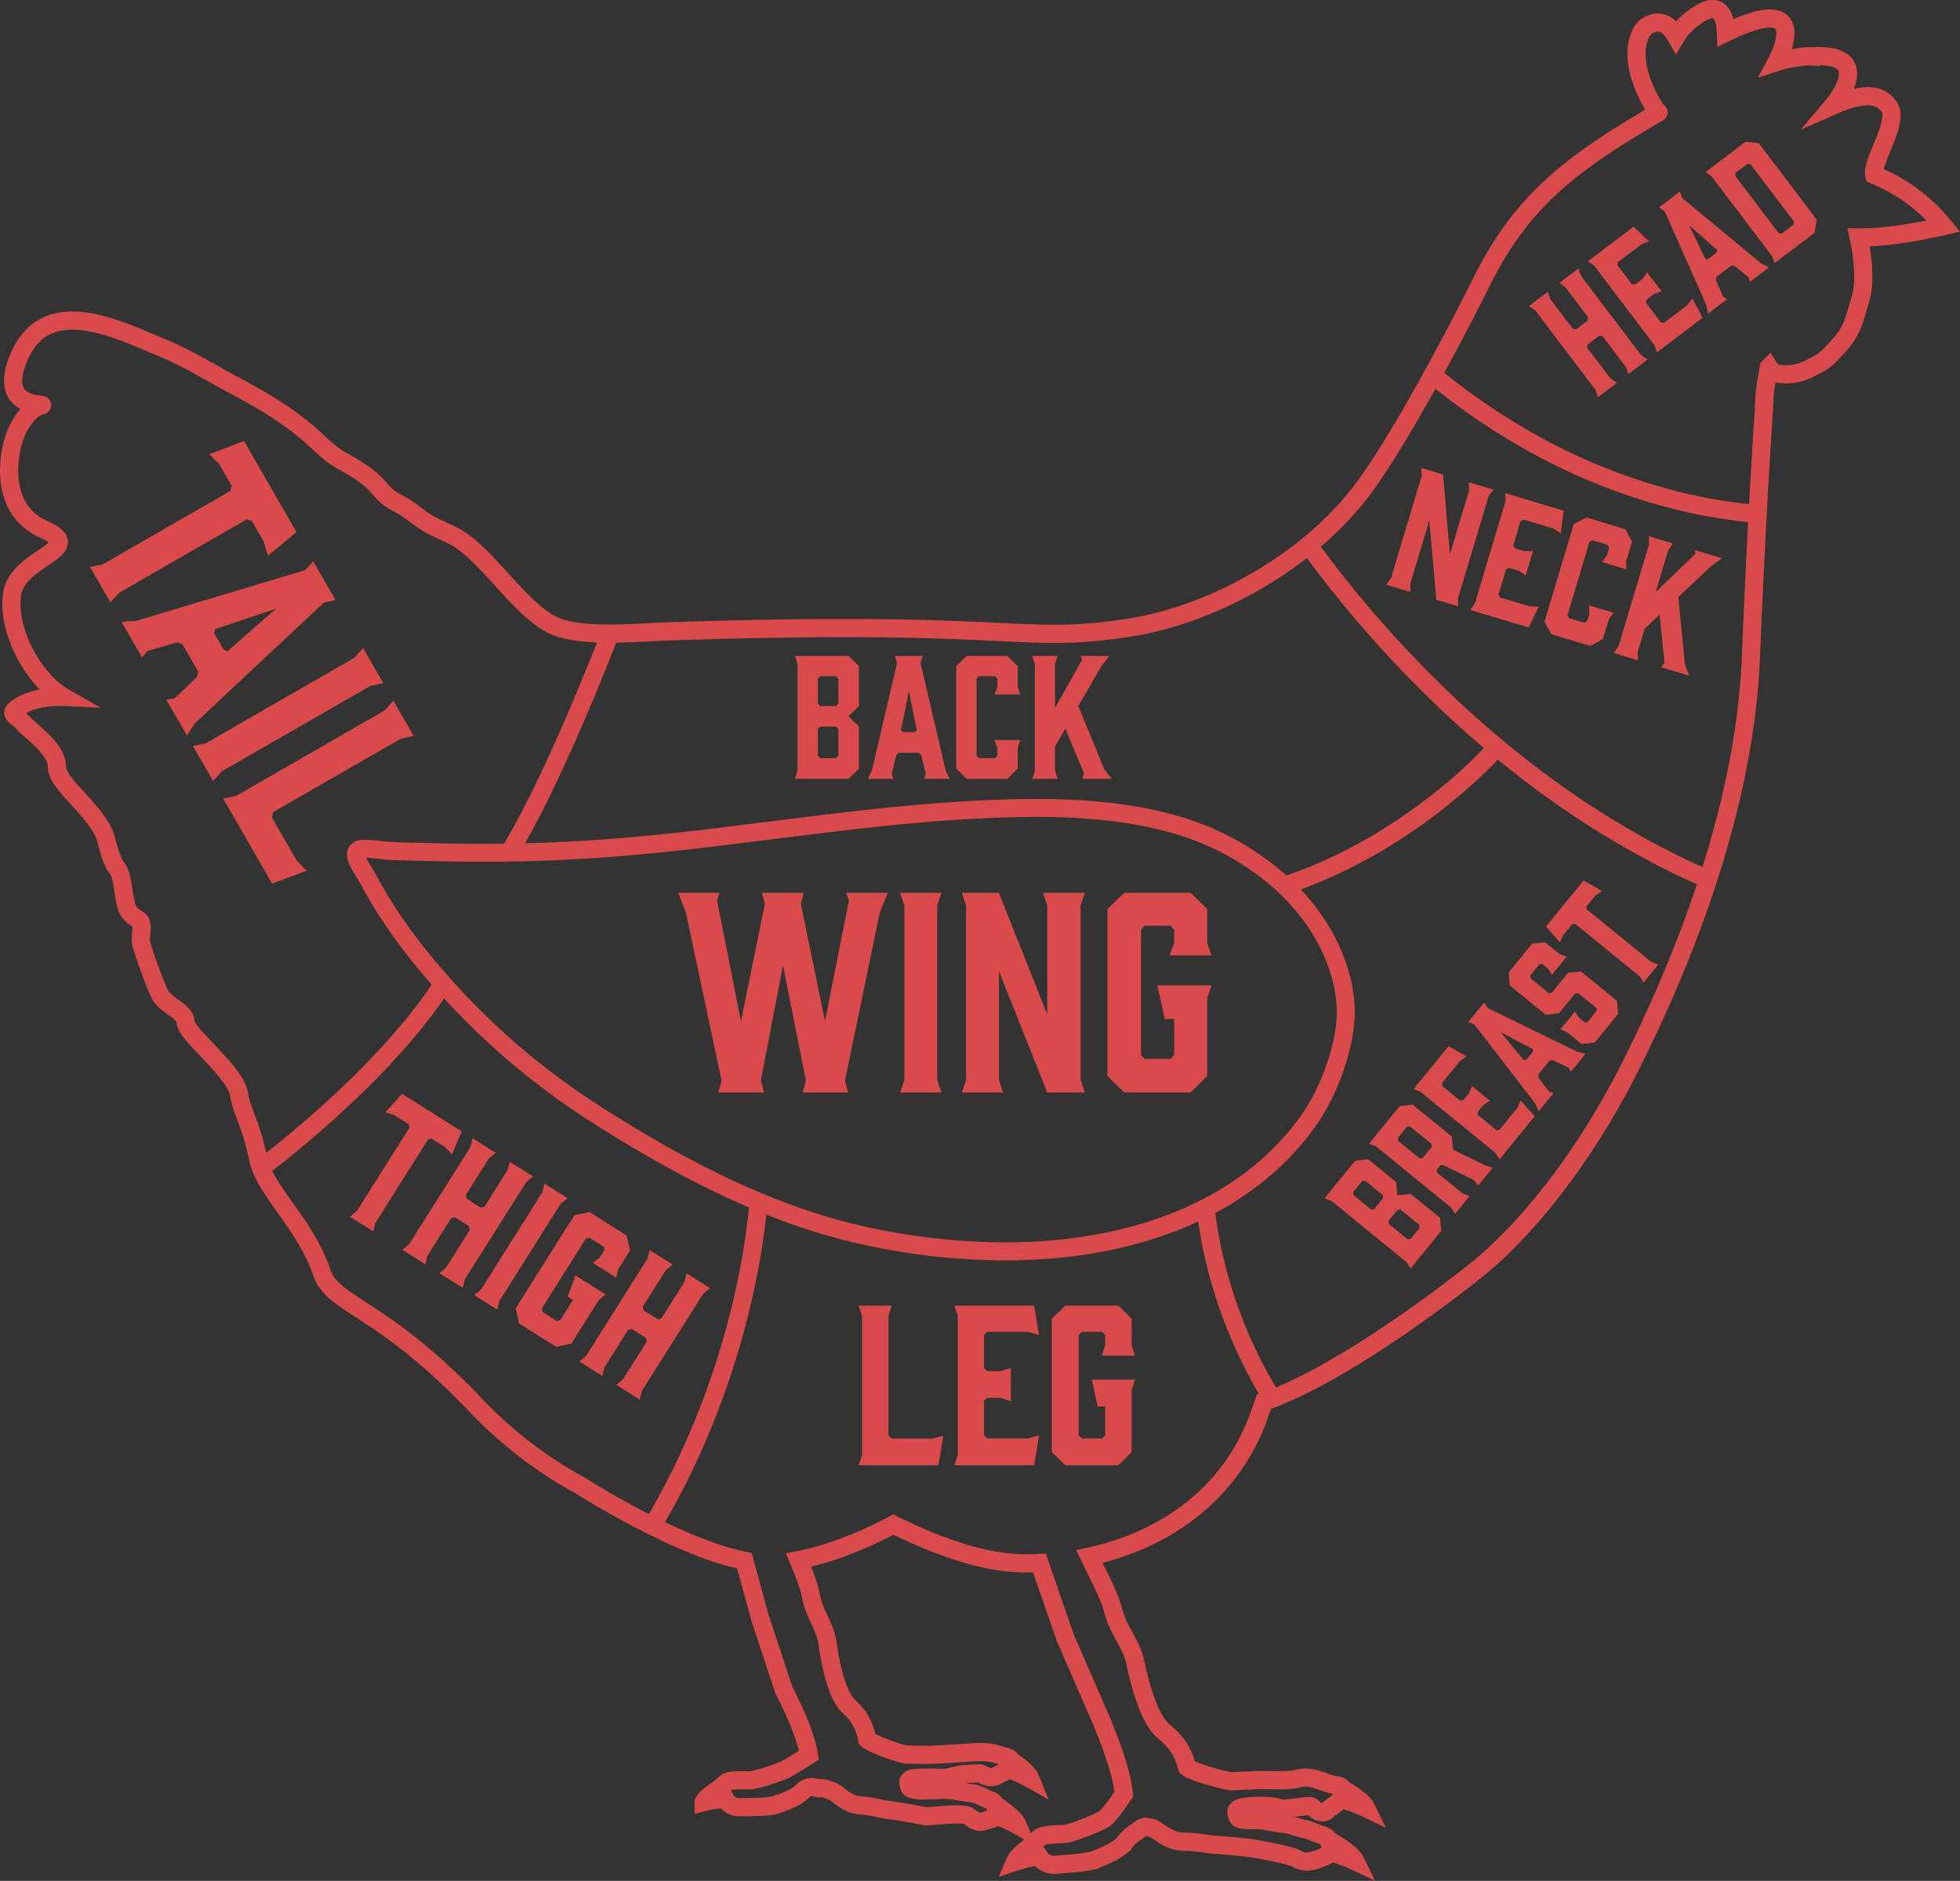 <svg xmlns="http://www.w3.org/2000/svg" width="847.152" height="812.883" viewBox="0 0 847.152 812.883">
  <rect x="0" y="0" width="847.152" height="812.883" fill="#333333" stroke="none"/>
  <path d="M725.334,80.832l-.016-.024C724.991,80.99,724.688,81.169,725.334,80.832Z" transform="translate(-8.828 -32.07)" fill="#f1f1f1"/>
  <path d="M848.955,129.8a75.615,75.615,0,0,0-30.009-22.125c-1.39-5.639,11.231-23.452,6.252-29.708-2.477-3.112-7.158-7.738-24.057-.306,0,0,19.629-23.136-9.619-21.226a21.748,21.748,0,0,0-5.949.559,44.5,44.5,0,0,0-8.863,1.9h0s16.265-29.973-18.57-14.291a11.227,11.227,0,0,0-1.614.742q-.891.418-1.729.83c-.253-8.113-3.165-14.97-14.775-5.783a27.19,27.19,0,0,0-6.747,7.5c-2.259-3.916-6.025-8.677-12.8-4.413-2.961,1.863-10.081,14.223,4.847,37.332.349-.2.726-.393.016.024-37.225,21.826-58.593,37.647-76.29,73.292-10.209,20.564-33.788,65.473-50.351,88.231-22.506,30.924-64.183,55.316-102.55,61.1-47.5,7.162-47-3.616-198.429,1.486-13.674.46-34.033,2.56-46.914-1.486-15.88-4.988-31.424-32.77-46.412-40-8.9-4.292-9.679-4.049-17.543-10.072-5.58-4.274-9.186-4.354-13.526-9.7-4.781-5.893-10.791-9.1-17.225-12.812-5.557-3.2-9.717-7.883-14.573-12-9.7-8.212-20.325-14.336-31.449-20.274-10.124-5.405-19.9-11.544-30.529-15.966-6.86-2.854-14.819-6.485-22.815-9-16.28-5.131-32.715-5.656-40.349,14.356-9.066,23.766,18.011,17.263,8.581,19.856,0,0-4.669,1.751-8.755,10.506s-8.358,33.7,11.488,42.452-11.31,11.733-13.644,28.076,9.922,37.356,22.18,44.36c0,0-10.706-.513-17.747,3.448s-3.081,3.961.44,7.921,14.522,11,14.522,18.924S51.75,382.99,54.831,395.312s4.4,10.562,5.721,14.083,1.32,7.041,2.64,13.2,5.922,6.1,6.6,8.362-.453,5.661,0,8.379,5.226,16.216,7.915,21.977,11,7.244,11.381,12.621,21.151,21.05,22.95,30.648,5.112,12.514,8.244,27.727c3.024,14.69,20.095,27.8,27.716,49.9,4.889,14.179,25.709,14.381,66.231,56.93a182.86,182.86,0,0,0,45.293,34.879h0s41.6,26.711,71.058,32.561l6.744,24.684,10.328,31.288s9.342,17.421,10.8,28.1c-3.4,2.137-8.529,5.319-10.284,6.194-2.713,1.352-12.356,4.5-15.067,4.649s-8.734-.613-10.695,1.191a4.814,4.814,0,0,0-1.157,1.518c-2.769,1.575-7.009,4.287-8.267,6.738a45.235,45.235,0,0,1,9.338-1.4,6.686,6.686,0,0,0,5.646,3.547c3.915,0,13.554.017,16.267-1.034s8.32-2.589,11.3-5.708c3-3.138,5.715-1.408,7.431-1.452,3.1-.08,2.6.412,5.673,1.3,1.9.547,5.825,5.628,11.849,6.088s8.787,1.6,12.267,2.012c4.732.555,14.945,2.413,15.849,2.716s16.25-1.8,18.657-.137,4.044,3.179,6.907,2.279c2.582-.812,4.3-1.138,4.726-2.3,3.423.483,9.841,4.1,9.841,4.1-1.459-3.593-8.756-8.216-9.867-8.9a2.706,2.706,0,0,0-1.676-1.779c-2.56-.907-6.322-3.02-7.075-3.021s-10.943-1.659-12.148-1.66-8.748.278-10.405.275-5.271-.308-5.571-1.363-2.1-3.768,3.018-4.062,10.355.053,11.775.007c2.354-.077,7.016-1.639,8.673-1.637s6.477-.594,7.53-.141,3.745,2.531,6.8.743c1.659-.972,3.491-1.594,4.692-2.628,3.449.547,9.723,4.082,9.723,4.082-1.168-2.877-6.08-6.414-8.563-8.064-.56-1.531-2.486-1.4-4.808-2.256-2.861-1.058-6.463-1.466-11.43-1.172-4.6.272-16.547,1.136-20.162,1.131s-6.476-.159-8.584-.162-15.794-4.916-17-6.574a23.816,23.816,0,0,0-7.689-13.985c-5.932-5.243-8.457-20.617-9.492-27.734s-5.712-12.349-7.18-20.5c-.749-4.158-3.1-9.875-5.316-15.221,14.487-2.81,29.859-9.422,41.031-15.358,18.294,9.105,38.962,16.741,56.828,16.741q3.136,0,6.255-.142l11.2,32.349,13.868,31.85s10.665,23.673,11.375,35.719c-2.777,4.129-6.739,9.707-8.551,10.767-2.943,1.721-13.527,5.979-16.558,6.347s-9.847-.033-11.911,2.139a5.4,5.4,0,0,0-1.185,1.789c-2.989,1.976-7.544,5.336-8.771,8.181,0,0,6.336-2.088,10.372-2.275a7.519,7.519,0,0,0,6.6,3.557c4.395-.288,15.212-1,18.176-2.38s9.143-3.529,12.255-7.253a19.021,19.021,0,0,1,5.333-4.817c2.883-2.227,2.883-2.227,6.4-1.464,2.177.472,6.959,5.879,13.752,5.943s9.981,1.141,13.915,1.338c5.352.268,16.952,1.587,17.988,1.859s14.081,2.471,16.907,4.153,5.868,1.483,9.013.258c2.837-1.1,4.742-1.6,5.131-2.933,3.877.285,11.35,3.86,11.35,3.86-1.9-3.915-10.421-8.55-11.74-9.251A3.039,3.039,0,0,0,581,825.429c-2.94-.826-7.32-2.915-8.166-2.86s-7.793-2.374-9.146-2.286-9.619-1.743-11.478-1.623-7.8.171-8.213-.99-2.643-4.07,3.081-4.785,12.71-.324,14.117.433,3.921.252,5.78.13,7.223-1.152,8.439-.723,4.061,4.317,7.1,1.742c1.984-1.684,4.361-3.031,5.756-4.709,3.934.4,11.118,3.841,11.118,3.841-1.526-3.14-7.3-6.741-10.214-8.406-.743-1.676-2.894-1.381-5.564-2.171-3.289-.972-8.559-3.682-13.563-2.336s-14.906.468-18.962.734-7.279.307-9.645.462-18.091-4.332-19.565-6.1a26.788,26.788,0,0,0-9.677-15.116c-7.05-5.438-11.036-22.5-12.731-30.408s-7.335-13.428-9.6-22.466c-1.587-6.35-6.8-15.794-10.2-23,33.089-7.146,61.483-27.445,73.436-61.169q1.054-2.976,2.023-5.738c35.654-12.436,85.411-51.666,93.582-58.356,9.808-8.03,39.036-35.055,65.385-87.754s49.041-115.482,51.511-175.591,5.155-99.985,5.155-99.985.523-6.945.715-12.7c.064-1.906.832-6.809,1.893-12.7a6.11,6.11,0,0,0,3.906,2.767c7.268,1.052,11.632-1.156,15.639-3.2,4.781-2.439,5.733-3.443,10.945-9.192,5.367-5.921,6.4-10.512,9.249-20.455,2.476-8.65.014-21.661-.908-26.037C827.29,134.952,848.955,129.8,848.955,129.8Z" transform="translate(-8.828 -32.07)" fill="none" stroke="#d94a4a" stroke-miterlimit="10" stroke-width="7.861"/>
  <path d="M379.248,569.37c-35.215-8.116-71.8-24.828-115.139-52.594-7.7-4.932-14.992-10.027-21.682-15.145a317.265,317.265,0,0,1-34.978-30.978c-19.262-19.875-33.435-38.7-43.328-57.557-.213-.407-.657-1.106-1.127-1.846-2.5-3.931-5.606-8.823-3.462-12.869.777-1.465,2.487-3.236,6.225-3.349a50.6,50.6,0,0,1,7.385.478c1.409.163,2.739.317,4.064.393,3.928.226,7.972.314,11.882.4q2.1.045,4.194.1c8.293.215,16.387.324,24.055.324,14.545,0,28-.374,41.123-1.144,11.844-.695,24.122-1.69,36.5-2.959,12.351-1.267,24.759-2.816,36.758-4.315l3.228-.4c12.6-1.574,25.631-3.2,38.465-4.706,20.1-2.355,36.529-3.874,51.711-4.781,12.2-.729,22.206-1.068,31.5-1.068,25.265,0,46.168,2.657,63.9,8.124a120.368,120.368,0,0,1,45.629,26.105c13.988,12.991,23.272,28.663,26.85,45.323a63.805,63.805,0,0,1,1.306,9.617c.873,14.845-5.7,33.593-12.6,45.587-6.8,11.814-17.818,23.907-30.231,33.179-27.59,20.608-65.081,31.5-108.42,31.5A288.7,288.7,0,0,1,379.248,569.37Zm46.332-183.2c-15.031.9-31.322,2.405-51.269,4.742-12.8,1.5-25.82,3.127-38.407,4.7l-3.228.4c-12.041,1.5-24.492,3.059-36.928,4.335-12.484,1.28-24.877,2.285-36.833,2.986-13.28.779-26.88,1.158-41.578,1.158-7.735,0-15.9-.111-24.257-.328q-2.078-.054-4.16-.1c-3.979-.086-8.094-.175-12.161-.41-1.549-.089-3.054-.263-4.509-.431-1.8-.208-3.5-.405-5.174-.435a44.469,44.469,0,0,0,2.479,4.284c.583.918,1.087,1.712,1.45,2.4,9.542,18.188,23.289,36.426,42.026,55.759a309.482,309.482,0,0,0,34.119,30.214c6.519,4.987,13.636,9.958,21.153,14.774,42.564,27.27,78.371,43.654,112.691,51.565a280.815,280.815,0,0,0,62.056,7.213c41.65,0,77.532-10.358,103.768-29.955,11.426-8.534,21.947-20.059,28.146-30.828,6.325-10.992,12.36-28.011,11.581-41.254a55.957,55.957,0,0,0-1.146-8.442c-3.241-15.091-11.727-29.358-24.54-41.258A112.434,112.434,0,0,0,518.23,392.9c-16.982-5.235-37.136-7.78-61.614-7.78C447.482,385.12,437.62,385.455,425.58,386.174Z" transform="translate(-8.828 -32.07)" fill="#d94a4a"/>
  <path d="M565.168,418.536c29.6-9.76,53.447-25.79,68.236-37.519,16.041-12.721,25-23.035,25.372-23.467l-5.884-5.08a197.763,197.763,0,0,1-24.476,22.582c-14.265,11.293-37.24,26.725-65.683,36.1Z" transform="translate(-8.828 -32.07)" fill="#d94a4a"/>
  <path d="M725.334,80.832l-.016-.024C725.667,80.613,726.044,80.415,725.334,80.832Z" transform="translate(-8.828 -32.07)" fill="none"/>
  <path d="M725.318,80.808l.016.024C724.688,81.169,724.991,80.99,725.318,80.808Z" transform="translate(-8.828 -32.07)" fill="#f1f1f1"/>
  <path d="M665.151,224.614a291.492,291.492,0,0,1-39.009-27q1.944-3.5,3.835-6.969a283.119,283.119,0,0,0,39.3,27.374A251.725,251.725,0,0,0,736.538,245.1a224.035,224.035,0,0,0,32.208,5.239q-.2,3.708-.416,7.765a231.656,231.656,0,0,1-33.759-5.482A259.6,259.6,0,0,1,665.151,224.614Z" transform="translate(-8.828 -32.07)" fill="#d94a4a"/>
  <path d="M632.222,339.268a502.883,502.883,0,0,1-60.859-69.183q3.084-2.4,6.019-4.922a494.537,494.537,0,0,0,60.172,68.448c28.5,26.864,58.863,48.738,90.24,65.016q10.176,5.28,20.5,9.766-1.174,3.726-2.409,7.43-10.912-4.722-21.67-10.3C692.2,388.918,661.248,366.625,632.222,339.268Z" transform="translate(-8.828 -32.07)" fill="#d94a4a"/>
  <path d="M225.6,398.512c14.215-23.48,29.883-59.809,42.817-92.667,2.749.073,5.55.062,8.342,0-13.278,33.923-29.647,72.144-44.509,96.693Z" transform="translate(-8.828 -32.07)" fill="#d94a4a"/>
  <path d="M196.822,455.243l6.76,3.837c-.388.684-9.79,17.052-35.026,42.195a467.1,467.1,0,0,1-45.216,39.258,32.88,32.88,0,0,1-2.913-7.569A456.675,456.675,0,0,0,162.74,496.1C182.446,476.511,193.651,460.809,196.822,455.243Z" transform="translate(-8.828 -32.07)" fill="#d94a4a"/>
  <path d="M526.172,554.26l7.76-.44c.024.424,2.548,39.732,28.441,81.255-2.463,1.039-4.883,1.981-7.239,2.8l-.061.173a210.236,210.236,0,0,1-23.306-53.785C526.913,566.575,526.2,554.754,526.172,554.26Z" transform="translate(-8.828 -32.07)" fill="#d94a4a"/>
  <path d="M323.193,604.2c8.284-30.966,9.5-52.735,9.512-53.03l3.882.2,3.881.2c-.046.91-1.231,22.659-9.706,54.421a354.334,354.334,0,0,1-19.207,54.074,329.127,329.127,0,0,1-17.294,33.22c-2.386-1.149-4.721-2.313-6.98-3.471A320.931,320.931,0,0,0,304.408,657,346.534,346.534,0,0,0,323.193,604.2Z" transform="translate(-8.828 -32.07)" fill="#d94a4a"/>
  <polygon points="323.877 519.098 327.758 519.297 323.877 519.099 323.877 519.098" fill="#f1f1f1"/>
  <g>
    <path d="M669.641,164.351l8.163-6.192,1.093,3.168,9.781,12.9,1.37.185,5.044-3.825.19-1.37L685.5,156.318l-2.705-1.945,8.268-6.271,1.094,3.168L718.2,185.606l2.716,1.855-8.267,6.271-1.106-3.077L701.45,177.344l-1.37-.184-5.043,3.825-.191,1.369,10.1,13.31,2.718,1.854L699.5,203.71l-1.053-3.116L672.4,166.257Z" transform="translate(-8.828 -32.07)" fill="#d94a4a"/>
    <path d="M724.974,184.385l-1.093-3.169L697.836,146.88l-2.717-1.855,19.758-14.987,6.7,6.343-3.293,1.274-10.14,7.691-.19,1.368,6.168,8.132,1.369.185,3.327-2.524,1.919-2.762,6.246,8.234-3.176,1.1-3.328,2.524-.23,1.317,6.443,8.494,1.369.185,10.139-7.691,2.115-2.827,4.422,8.312Z" transform="translate(-8.828 -32.07)" fill="#d94a4a"/>
    <path d="M773.434,147.626l-8.268,6.271-.606-1.987-6.013-4.9-1.369-.185-6.5,4.93-.189,1.368,3.1,7.112,1.75,1.121-8.266,6.271-.7-3.628L728.356,123.4l-2.456-1.725,9-6.823,1,2.83,34.235,28.287ZM747,144.1l3.848-2.918.192-1.043-12.093-10.652,7,14.517Z" transform="translate(-8.828 -32.07)" fill="#d94a4a"/>
    <path d="M746.022,106.413l17.263-13.094,5.762.686,24.947,32.887-.854,5.786-17.263,13.094-1.2-3.09-26.045-34.336Zm31.57,26.393,1.369.185L784,129.165l.192-1.368-18.74-24.7-1.369-.185-5.044,3.826-.19,1.368Z" transform="translate(-8.828 -32.07)" fill="#d94a4a"/>
  </g>
  <g>
    <path d="M618.468,287.933l-10.427-3.127,2.02-2.869,13.208-44.032-.086-3.572,9.364,2.809,3,34.414,8.248-27.494-.086-3.574,10.56,3.168-2.039,2.936-13.209,44.031.106,3.506-9.5-2.849-3.015-34.347-8.248,27.494Z" transform="translate(-8.828 -32.07)" fill="#d94a4a"/>
    <path d="M644.3,295.683l2.039-2.935,13.208-44.031-.106-3.507,25.237,7.571-1.262,9.756-3.155-2.033-12.95-3.885-1.295.7-3.128,10.427.7,1.295,4.251,1.275,3.573-.087-3.167,10.559-2.936-2.038-4.25-1.275-1.275.631L656.516,289l.7,1.3,12.95,3.885,3.753.039-4.377,9.039Z" transform="translate(-8.828 -32.07)" fill="#d94a4a"/>
    <path d="M676.373,300.744l12.652-42.172,5.485-2.843,16.8,5.042,2.948,5.372-2.55,8.5.106,3.5-10.559-3.168,2.085-2.848,1-3.321-.631-1.275-6.575-1.973-1.3.7-9.5,31.677.7,1.3,6.575,1.973,1.228-.719.977-3.254-.173-3.526,10.56,3.168-2.02,2.869-2.569,8.567-5.44,2.929-16.8-5.041Z" transform="translate(-8.828 -32.07)" fill="#d94a4a"/>
    <path d="M726.855,320.447l1.388-1.972-2.1-20.754-6.462,6.1-3.009,10.029.087,3.572-10.427-3.128,2.038-2.935,13.19-43.964-.086-3.574,10.426,3.128-2.039,2.936-5.418,18.064,17.113-16.51-.226-1.661,11.822,3.546-4.4,3.095-14.524,13.668,2.856,29.088,1.86,4.9Z" transform="translate(-8.828 -32.07)" fill="#d94a4a"/>
  </g>
  <g>
    <path d="M581.319,549.952,594.567,533.7l5.589-.658,12.14,9.9.491,5.7,5.726-.627,12.728,10.375.53,5.646-13.248,16.252-1.76-2.738-32.456-26.456Zm20.157,4.86,1.283-.175,3.871-4.749-.087-1.292-7.636-6.225-1.333.135-3.871,4.749.136,1.333Zm11.371.144-3.871,4.749.137,1.333,8.077,6.584,1.332-.136,3.871-4.749-.136-1.332-8.077-6.584Z" transform="translate(-8.828 -32.07)" fill="#d94a4a"/>
    <path d="M637.754,556.688l-1.711-2.7-32.456-26.456-3.037-1.172L613.8,510.107l5.589-.658,16.938,13.807.579,5.686,13.8,6.765L654,536.763l-6.265,7.686-1.861-2.415L632.5,535.54l-.986.011-1.636,2.007.136,1.333,11.015,8.978L644.02,549Zm-10.131-28.956-.086-1.293-9.3-7.581-1.284.176-3.911,4.8.087,1.293,9.3,7.581,1.284-.176Z" transform="translate(-8.828 -32.07)" fill="#d94a4a"/>
    <path d="M656.986,533.1l-1.761-2.739L622.77,503.9l-2.989-1.132,15.164-18.6,7.771,4.461-2.809,1.947-7.782,9.546.136,1.333,7.686,6.265,1.333-.136,2.553-3.133,1.172-3.038,7.784,6.345-2.739,1.761-2.554,3.132.087,1.294,8.029,6.544,1.333-.135,7.781-9.546,1.341-3.145,6.083,6.832Z" transform="translate(-8.828 -32.07)" fill="#d94a4a"/>
    <path d="M694.174,487.473l-6.345,7.784-1.03-1.736L680,490.262l-1.333.135-4.988,6.12.136,1.333,4.561,6,1.907.659-6.344,7.783-1.5-3.259L646.115,474.86l-2.712-1.071,6.9-8.469,1.6,2.443,38.778,18.9Zm-25.72,2.664,2.954-3.622-.061-1.027-13.851-7.3,9.941,12.1Z" transform="translate(-8.828 -32.07)" fill="#d94a4a"/>
    <path d="M686,445.529l-6.346,7.783-1.751-2.649-2.447-2-1.285.176-3.87,4.749.087,1.292,7.832,6.384,1.333-.135,7.023-8.616,5.6-.57,15.519,12.65.569,5.6-10.095,12.386-5.718.717-6.266-5.109-2.908-1.23,6.305-7.734,1.711,2.7,2.448,2,1.283-.174,3.87-4.749L698.8,467.7l-7.833-6.384-1.333.136-6.942,8.519-5.767.676-15.567-12.689-.4-5.7,10.1-12.386,5.55-.609,6.364,5.187Z" transform="translate(-8.828 -32.07)" fill="#d94a4a"/>
    <path d="M701.186,417.1l-2.84,2.084-3.791,4.651.127,1.243,27.9,22.745,2.989,1.133-6.346,7.783-1.711-2.7-27.9-22.745-1.284.176-3.871,4.748-1.389,3.1-6.033-6.794,16.24-19.923Z" transform="translate(-8.828 -32.07)" fill="#d94a4a"/>
  </g>
  <g>
    <path d="M352.394,315.562h23.2l4.473,4.333v17.332l-4.543,4.4,4.543,4.473v18.17l-4.473,4.4h-23.2l1.119-3.425V318.917Zm9.924,20.686,1.049.979h6.778l1.049-.979v-10.9l-1.049-1.048h-6.778l-1.049,1.048Zm7.827,9.854h-6.778l-1.049,1.048v11.531l1.049,1.048h6.778l1.049-1.048V347.15Z" transform="translate(-8.828 -32.07)" fill="#d94a4a"/>
    <path d="M419.343,368.675H408.232l.768-2.1-1.957-8.106L406,357.423H397.26l-1.049,1.049-1.957,8.106.769,2.1H383.912l1.747-3.564,10.9-46.474-.979-3.075h12.09l-.978,3.075,10.9,46.474Zm-20.266-20.2h5.171l.839-.769-3.425-16.982-3.424,16.982Z" transform="translate(-8.828 -32.07)" fill="#d94a4a"/>
    <path d="M422.138,364.272V319.9l4.473-4.333h17.68l4.4,4.333v8.945l1.118,3.355H438.7l1.188-3.355v-3.494l-.978-1.048h-6.919l-1.048,1.048v33.335l1.048,1.048h6.919l.978-1.048v-3.424L438.7,351.9h11.111l-1.118,3.355v9.015l-4.4,4.4h-17.68Z" transform="translate(-8.828 -32.07)" fill="#d94a4a"/>
    <path d="M476.578,368.675l.769-2.306L469.31,346.94l-4.473,7.758V365.25l1.118,3.425H454.983l1.118-3.425V318.986l-1.118-3.424h10.972l-1.118,3.424V338L476.578,317.1l-.7-1.538h12.44l-3.355,4.263-10.063,17.4,11.181,27.254,3.215,4.194Z" transform="translate(-8.828 -32.07)" fill="#d94a4a"/>
  </g>
  <g>
    <path d="M374.049,499l1.362,5.223H355.768L357.131,499l-9.878-49.731L337.716,499l1.362,5.223H319.322L320.684,499,305.243,426.33l-3.293-8.4h17.826l-1.022,3.293,10.332,52.228L339.419,422.7l-1.249-4.769h18.053l-1.249,4.769,10.445,50.752,10.333-52.228-1.249-3.293h18.053l-3.407,8.288Z" transform="translate(-8.828 -32.07)" fill="#d94a4a"/>
    <path d="M415.72,504.219H397.894l1.816-5.45V423.491l-1.816-5.563H415.72l-1.817,5.563v75.278Z" transform="translate(-8.828 -32.07)" fill="#d94a4a"/>
    <path d="M442.4,504.219H424.575l1.816-5.45V423.491l-1.816-5.563h16.009L461.475,470.5V423.491l-1.816-5.563h18.053l-1.817,5.563v75.278l1.817,5.45H461.475l-20.891-52.456v47.006Z" transform="translate(-8.828 -32.07)" fill="#d94a4a"/>
    <path d="M487.477,497.065v-72.1l7.267-7.039H523.47l7.152,7.039V439.5l1.818,5.451H514.386l1.931-5.451v-5.676l-1.59-1.7H503.6l-1.59,1.7v54.158l1.59,1.7h11.127l1.59-1.7V472.427h-4.088l-3.179-14.533h23.39l-1.818,5.677v33.494l-7.152,7.154H494.744Z" transform="translate(-8.828 -32.07)" fill="#d94a4a"/>
  </g>
  <g>
    <path d="M414.443,665.331h-34.5l1.453-4.357V600.79l-1.453-4.447H394.2l-1.362,4.447v51.742L394.2,653.8h17.61l4.721-1.271Z" transform="translate(-8.828 -32.07)" fill="#d94a4a"/>
    <path d="M421.339,665.331l1.453-4.448V600.7l-1.453-4.356h34.5l2.088,12.708-4.721-1.362H435.5l-1.361,1.362V623.3l1.361,1.361h5.81l4.448-1.452v14.433l-4.448-1.453H435.5l-1.361,1.271v14.888l1.361,1.361h17.7l4.721-1.361-2.088,12.98Z" transform="translate(-8.828 -32.07)" fill="#d94a4a"/>
    <path d="M463.457,659.612V601.971l5.809-5.628h22.966l5.719,5.628V613.59l1.452,4.356H484.97l1.544-4.356v-4.539l-1.271-1.362h-8.9l-1.271,1.362v43.3l1.271,1.361h8.9l1.271-1.361V639.914h-3.269L480.7,628.295h18.7l-1.452,4.539v26.778l-5.719,5.719H469.266Z" transform="translate(-8.828 -32.07)" fill="#d94a4a"/>
  </g>
  <g>
    <path d="M204.205,530.988l-2.863-3.046-6.02-3.8-1.447.326-22.794,36.124-.905,3.682L160.1,557.918l2.933-2.4,22.793-36.124-.391-1.487-6.147-3.879-3.855-1.192,7.136-8.079,25.793,16.274Z" transform="translate(-8.828 -32.07)" fill="#d94a4a"/>
    <path d="M213.115,524.028l9.95,6.279-2.974,2.465-9.957,15.781.351,1.55,6.147,3.878,1.551-.35,9.957-15.78,1.009-3.705,10.076,6.357-2.973,2.466L209.74,584.986l-.905,3.683-10.077-6.358,2.87-2.443,10.277-16.288-.351-1.55-6.147-3.879-1.55.351L193.579,574.79l-.905,3.682-9.949-6.279,2.933-2.4,26.511-42.018Z" transform="translate(-8.828 -32.07)" fill="#d94a4a"/>
    <path d="M223.727,598.065l-9.949-6.278,2.932-2.4,26.513-42.018.945-3.745,9.95,6.278-2.974,2.466-26.512,42.018Z" transform="translate(-8.828 -32.07)" fill="#d94a4a"/>
    <path d="M231.7,597.511l25.392-40.243,6.535-1.371,16.034,10.118,1.514,6.448-5.119,8.112-.906,3.682L265.069,577.9l3-2.362,2-3.169-.287-1.51-6.211-3.919-1.488.391-19.073,30.23.287,1.51,6.211,3.919,1.487-.391,5.479-8.683-2.282-1.439,3.344-9.231,13.055,8.237-3.013,2.53-11.8,18.7-6.512,1.474-16.033-10.118Z" transform="translate(-8.828 -32.07)" fill="#d94a4a"/>
    <path d="M289.607,572.293l9.949,6.277-2.973,2.466-9.957,15.78.35,1.55,6.147,3.879,1.551-.349,9.957-15.782,1.009-3.705,10.077,6.359-2.973,2.465-26.513,42.018-.9,3.682-10.078-6.359,2.871-2.442L288.4,611.845l-.352-1.551-6.147-3.879-1.55.351-10.277,16.288-.906,3.681-9.949-6.277,2.933-2.4,26.512-42.018Z" transform="translate(-8.828 -32.07)" fill="#d94a4a"/>
  </g>
  <g>
    <path d="M124.579,272.3l-1.652-6.007-5.29-9.2-2.135-.576-55.18,31.737-3.756,4.222-8.854-15.394,5.538-1.123,55.181-31.737.521-2.231-5.4-9.391L99.3,228.348l15.029-5.679,22.661,39.4Z" transform="translate(-8.828 -32.07)" fill="#d94a4a"/>
    <path d="M89.583,349.888,80.731,334.5l3.516-.607,9.671-9.17.618-2.287-6.96-12.1-2.288-.618L72.5,313.462,70.207,316.2l-8.852-15.393,6.329-.419,73.063-21.926,3.481-3.8,9.633,16.747-5.039,1.1L93.129,344.627Zm11.831-44.167,4.121,7.164,1.733.55,20.8-18.274-26.252,8.787Z" transform="translate(-8.828 -32.07)" fill="#d94a4a"/>
    <path d="M100.943,369.637l-8.741-15.2,5.538-1.124L161.924,316.4l3.853-4.276,8.741,15.2-5.634,1.179L104.7,365.417Z" transform="translate(-8.828 -32.07)" fill="#d94a4a"/>
    <path d="M126.444,413.975l-21.158-36.787,5.538-1.124,64.184-36.916,3.853-4.276,8.741,15.2-5.579,1.275-55.181,31.738-.52,2.232,10.8,18.781,4.251,4.254Z" transform="translate(-8.828 -32.07)" fill="#d94a4a"/>
  </g>
</svg>
